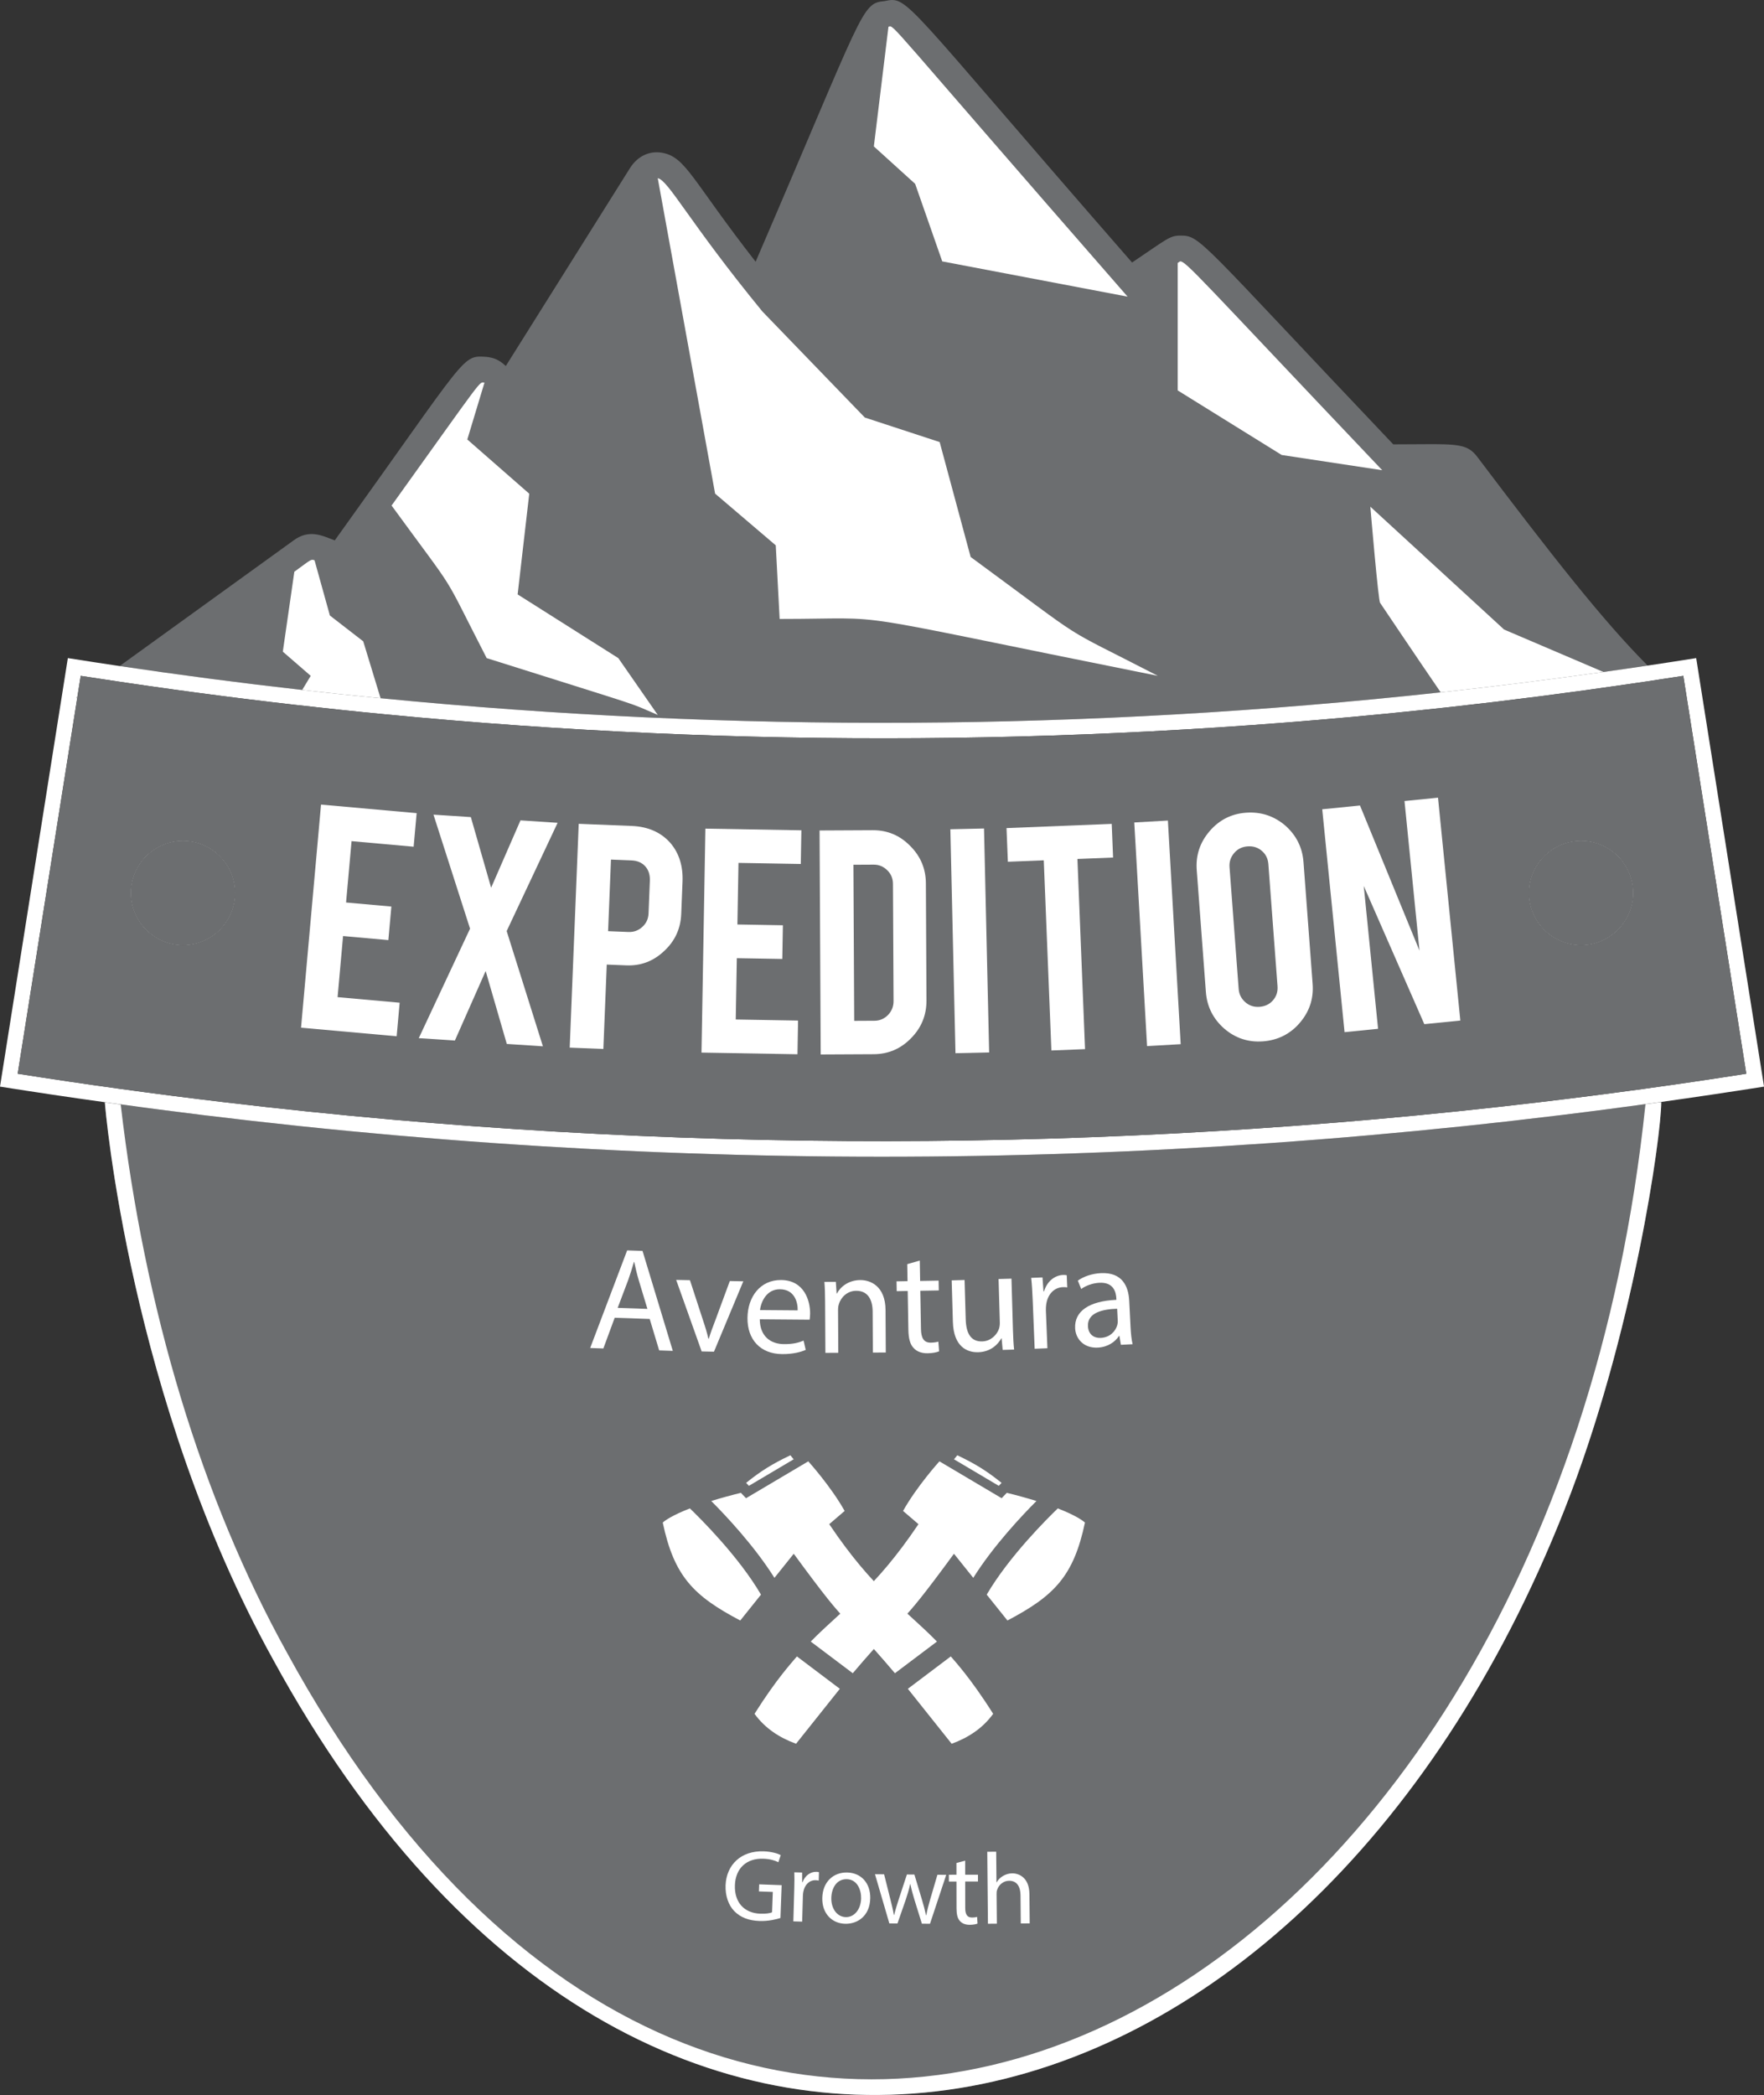 <svg viewBox="0 0 1404 1667" alt="{{include.alt}}" class="{{include.class}}">
    <rect x="0" y="0" width="1404" height="1667" fill="#333333" stroke="none"/>
    <g transform="matrix(1,0,0,1,0,-4.146)">
        <g transform="matrix(4.167,0,0,4.167,0,0)">
            <path d="M317.31,211.468C317.31,211.708 317.3,211.998 317.28,212.338C317.28,212.438 317.28,212.538 317.27,212.638C317.22,213.558 317.11,214.758 316.95,216.208C316.93,216.398 316.91,216.588 316.89,216.778C316.66,218.828 316.33,221.338 315.89,224.208C315.85,224.468 315.81,224.738 315.77,224.998C315.6,226.068 315.42,227.188 315.23,228.348C315.07,229.338 314.89,230.358 314.7,231.408C314.64,231.758 314.58,232.118 314.51,232.478C314.43,232.938 314.34,233.418 314.25,233.888C314.13,234.568 314,235.258 313.86,235.958C313.85,236.008 313.84,236.068 313.83,236.118C313.7,236.788 313.57,237.478 313.43,238.168C313.3,238.808 313.17,239.448 313.04,240.098C312.86,240.978 312.67,241.878 312.48,242.788C312.18,244.208 311.86,245.648 311.53,247.118C311.31,248.088 311.08,249.058 310.85,250.048C310.74,250.538 310.62,251.028 310.5,251.528C310.26,252.518 310.01,253.518 309.76,254.538C309.46,255.738 309.16,256.938 308.83,258.158C308.61,258.998 308.39,259.838 308.16,260.688C308.14,260.778 308.12,260.858 308.09,260.938C307.83,261.899 307.57,262.858 307.3,263.818C306.7,265.938 306.08,268.068 305.42,270.208C305.18,270.998 304.94,271.788 304.69,272.578C304.44,273.368 304.18,274.158 303.93,274.958C303.93,274.968 303.92,274.978 303.92,274.988C303.66,275.778 303.4,276.578 303.13,277.378C302.87,278.178 302.59,278.978 302.31,279.788C301.94,280.848 301.57,281.898 301.19,282.958C300.75,284.178 300.31,285.388 299.84,286.588C299.5,287.498 299.15,288.408 298.79,289.318C248.73,415.938 122.93,447.518 52.159,317.848C24.72,268.298 20.03,211.968 20.03,211.468L20.179,211.468C119.16,225.288 217.41,225.338 316.78,211.468L317.31,211.468Z" style="fill:rgb(108,110,112);fill-rule:nonzero;"/>
        </g>
        <g transform="matrix(4.167,0,0,4.167,0,0)">
            <path d="M317.31,211.416C317.31,217.713 312.1,255.637 298.793,289.318C248.726,415.935 122.932,447.513 52.158,317.849C24.717,268.296 20.029,211.964 20.029,211.47C20.522,211.539 22.02,211.752 23.055,211.889C27.611,251.065 38.566,287.193 54.747,316.425C138.98,470.72 295.76,389.48 314.293,211.835C314.793,211.769 317.039,211.459 317.31,211.416Z" style="fill:white;fill-rule:nonzero;"/>
        </g>
        <g transform="matrix(4.167,0,0,4.167,0,0)">
            <path d="M314.71,128.078C311.89,128.498 309.08,128.908 306.26,129.298C295.9,130.758 285.54,132.058 275.18,133.188C207.66,140.548 140.2,140.928 72.69,134.308C67.7,133.828 62.709,133.298 57.72,132.728C46.099,131.418 34.47,129.898 22.849,128.168C27.789,124.618 33.28,120.648 56.02,104.218C59.02,101.978 61.459,103.228 63.94,104.178C89.809,68.168 88.11,68.859 92.99,69.138C94.369,69.319 95.309,69.668 96.61,70.879L120.32,33.109C121.89,30.609 124.33,29.718 126.62,30.189C131.05,31.089 132.22,35.448 144.33,50.968C165.13,2.698 164.48,1.629 168.94,1.208C173.59,0.248 171.93,0.379 216.23,51.118C222.96,46.598 223.4,45.978 225.47,45.978C229.33,45.978 228.88,46.638 266.12,85.839C278.08,85.828 280.05,85.339 282.27,88.359C296.28,106.898 306.22,119.588 314.71,128.078Z" style="fill:rgb(108,110,112);fill-rule:nonzero;"/>
        </g>
        <g transform="matrix(4.167,0,0,4.167,0,0)">
            <path d="M14.789,133.988L14.76,134.228C14.679,134.208 14.599,134.198 14.52,134.178C14.61,134.108 14.7,134.048 14.789,133.988Z" style="fill:rgb(108,110,112);fill-rule:nonzero;"/>
        </g>
        <g transform="matrix(4.167,0,0,4.167,0,0)">
            <path d="M158.387,292.01L161.331,289.486C158.683,284.753 154.384,280.015 154.384,280.015L142.498,287.055L141.497,286.01L141.427,286.05C139.935,286.41 137.703,287.011 135.852,287.588C138.637,290.379 144.11,296.186 147.921,302.26L151.609,297.66C163.652,314.083 159.355,306.838 170.935,320.472L178.962,314.428C172.42,307.757 166.906,304.658 158.387,292.01Z" style="fill:white;fill-rule:nonzero;"/>
        </g>
        <g transform="matrix(4.167,0,0,4.167,0,0)">
            <path d="M151.597,279.626L150.966,278.856C147.493,280.509 145.312,281.867 142.511,284.127L143.046,284.691L151.597,279.626Z" style="fill:white;fill-rule:nonzero;"/>
        </g>
        <g transform="matrix(4.167,0,0,4.167,0,0)">
            <path d="M181.604,317.262L173.405,323.445L181.771,333.937C184.942,332.778 187.694,330.992 189.699,328.222C185.323,321.276 182.184,317.972 181.604,317.262Z" style="fill:white;fill-rule:nonzero;"/>
        </g>
        <g transform="matrix(4.167,0,0,4.167,0,0)">
            <path d="M131.775,289.003C128.535,290.26 127.061,291.266 126.588,291.705C128.761,301.965 132.45,305.697 141.393,310.405L145.352,305.465C141.073,298.143 133.648,290.802 131.775,289.003Z" style="fill:white;fill-rule:nonzero;"/>
        </g>
        <g transform="matrix(4.167,0,0,4.167,0,0)">
            <path d="M175.431,292.01L172.488,289.486C175.135,284.753 179.434,280.015 179.434,280.015L191.321,287.055L192.322,286.01L192.391,286.05C193.885,286.41 196.116,287.011 197.968,287.588C195.181,290.379 189.709,296.186 185.898,302.26L182.211,297.66C170.318,313.878 174.089,307.279 162.884,320.472L154.858,314.428C161.309,307.848 166.946,304.61 175.431,292.01Z" style="fill:white;fill-rule:nonzero;"/>
        </g>
        <g transform="matrix(4.167,0,0,4.167,0,0)">
            <path d="M182.221,279.626L182.852,278.856C186.326,280.509 188.508,281.867 191.307,284.127L190.772,284.691L182.221,279.626Z" style="fill:white;fill-rule:nonzero;"/>
        </g>
        <g transform="matrix(4.167,0,0,4.167,0,0)">
            <path d="M152.215,317.262L160.414,323.445L152.048,333.937C148.877,332.778 146.125,330.992 144.119,328.222C148.415,321.404 151.348,318.324 152.215,317.262Z" style="fill:white;fill-rule:nonzero;"/>
        </g>
        <g transform="matrix(4.167,0,0,4.167,0,0)">
            <path d="M202.045,289.003C205.284,290.26 206.758,291.266 207.231,291.705C205.057,301.965 201.369,305.697 192.426,310.405L188.467,305.465C192.746,298.143 200.171,290.802 202.045,289.003Z" style="fill:white;fill-rule:nonzero;"/>
        </g>
        <g transform="matrix(4.167,0,0,4.167,0,0)">
            <path d="M264.005,90.775L244.806,87.866L224.948,75.54L224.948,51.205C225.173,51.044 225.063,51.13 225.343,50.929C226.318,50.579 228.877,53.808 264,90.765C264.005,90.77 264.005,90.775 264.005,90.775Z" style="fill:white;fill-rule:nonzero;"/>
        </g>
        <g transform="matrix(4.167,0,0,4.167,0,0)">
            <path d="M215.374,57.634L179.974,50.904L174.798,36.099L166.909,28.95L169.7,6.103C169.7,6.103 169.705,6.103 169.715,6.098C170.899,5.858 168.449,3.919 215.374,57.634Z" style="fill:white;fill-rule:nonzero;"/>
        </g>
        <g transform="matrix(4.167,0,0,4.167,0,0)">
            <path d="M221.141,130.033C157.393,117.266 171.982,119.172 148.914,119.172L148.175,105.121L136.589,95.246L125.634,35.019C127.692,35.426 131.598,43.363 145.611,60.459L165.184,80.717L179.481,85.401L185.398,107.34C209.266,124.863 201.15,119.717 221.141,130.033Z" style="fill:white;fill-rule:nonzero;"/>
        </g>
        <g transform="matrix(4.167,0,0,4.167,0,0)">
            <path d="M125.634,137.498C119.385,134.833 125.07,136.785 92.956,126.651C83.874,108.99 88.013,115.63 74.793,97.519C92.767,72.462 91.442,73.99 92.537,74.051L89.259,84.908L101.091,95.261L98.872,114.488L118.1,126.651L125.634,137.498Z" style="fill:white;fill-rule:nonzero;"/>
        </g>
        <g transform="matrix(4.167,0,0,4.167,0,0)">
            <path d="M57.72,132.728C58.159,131.998 58.7,131.118 59.349,130.038L54.02,125.418L56.22,110.158C59.409,107.848 59.38,107.708 60.079,107.978L63.01,118.518L69.38,123.448C71.02,128.828 72.03,132.158 72.69,134.308C67.7,133.828 62.709,133.298 57.72,132.728Z" style="fill:white;fill-rule:nonzero;"/>
        </g>
        <g transform="matrix(4.167,0,0,4.167,0,0)">
            <path d="M306.26,129.298C295.9,130.758 285.54,132.058 275.18,133.188C270.89,126.938 263.62,116.118 263.62,116.118C263.29,116.118 261.739,97.738 261.739,97.738L287.29,121.198L306.26,129.298Z" style="fill:white;fill-rule:nonzero;"/>
        </g>
        <g transform="matrix(4.167,0,0,4.167,0,0)">
            <path d="M293.83,211.468C212.04,221.168 127.74,221.528 43.03,211.468C29.82,209.908 16.599,208.088 3.38,206.008L14.76,134.228C14.679,134.208 14.599,134.198 14.52,134.178C14.61,134.108 14.7,134.048 14.789,133.988L15.42,130.038C16.749,130.248 18.09,130.448 19.42,130.648C31.61,132.508 43.82,134.138 56.039,135.538C61.9,136.208 67.76,136.828 73.63,137.388C141.42,143.928 209.53,143.458 277.12,135.978C288.61,134.708 300.07,133.228 311.52,131.548C313.48,131.268 315.43,130.978 317.39,130.668C318.77,130.468 320.14,130.258 321.52,130.038L333.55,206.008C320.38,208.078 307.14,209.898 293.83,211.468ZM323.98,126.648C320.89,127.138 317.8,127.618 314.71,128.078C311.89,128.498 309.08,128.908 306.26,129.298C295.9,130.758 285.54,132.058 275.18,133.188C207.66,140.548 140.2,140.928 72.69,134.308C67.7,133.828 62.709,133.298 57.72,132.728C46.099,131.418 34.47,129.898 22.849,128.168C19.55,127.678 16.26,127.168 12.959,126.648L0,208.468C6.73,209.528 13.459,210.538 20.179,211.468C119.16,225.288 217.41,225.338 316.78,211.468C323.49,210.528 330.21,209.528 336.94,208.468L323.98,126.648Z" style="fill:white;fill-rule:nonzero;"/>
        </g>
        <g transform="matrix(4.167,0,0,4.167,0,0)">
            <path d="M14.789,133.988L14.76,134.228C14.679,134.208 14.599,134.198 14.52,134.178C14.61,134.108 14.7,134.048 14.789,133.988Z" style="fill:white;fill-rule:nonzero;"/>
        </g>
        <g transform="matrix(4.167,0,0,4.167,0,0)">
            <path d="M44.929,171.498C44.929,176.998 40.45,181.478 34.95,181.478C29.45,181.478 24.97,176.998 24.97,171.498C24.97,165.988 29.45,161.518 34.95,161.518C40.45,161.518 44.929,165.988 44.929,171.498Z" style="fill:white;fill-rule:nonzero;"/>
        </g>
        <g transform="matrix(4.167,0,0,4.167,0,0)">
            <path d="M311.97,171.498C311.97,176.998 307.49,181.478 301.99,181.478C296.48,181.478 292.01,176.998 292.01,171.498C292.01,165.988 296.48,161.518 301.99,161.518C307.49,161.518 311.97,165.988 311.97,171.498Z" style="fill:white;fill-rule:nonzero;"/>
        </g>
        <g transform="matrix(4.167,0,0,4.167,0,0)">
            <path d="M44.929,171.498C44.929,176.998 40.45,181.478 34.95,181.478C29.45,181.478 24.97,176.998 24.97,171.498C24.97,165.988 29.45,161.518 34.95,161.518C40.45,161.518 44.929,165.988 44.929,171.498Z" style="fill:rgb(108,110,112);fill-rule:nonzero;"/>
        </g>
        <g transform="matrix(4.167,0,0,4.167,0,0)">
            <path d="M301.99,181.478C296.48,181.478 292.01,176.998 292.01,171.498C292.01,165.988 296.48,161.518 301.99,161.518C307.49,161.518 311.97,165.988 311.97,171.498C311.97,176.998 307.49,181.478 301.99,181.478ZM34.95,181.478C29.45,181.478 24.97,176.998 24.97,171.498C24.97,165.988 29.45,161.518 34.95,161.518C40.45,161.518 44.929,165.988 44.929,171.498C44.929,176.998 40.45,181.478 34.95,181.478ZM321.52,130.038C320.14,130.258 318.77,130.468 317.39,130.668C315.43,130.978 313.48,131.268 311.52,131.548C300.07,133.228 288.61,134.708 277.12,135.978C209.53,143.458 141.42,143.928 73.63,137.388C67.76,136.828 61.9,136.208 56.039,135.538C43.82,134.138 31.61,132.508 19.42,130.648C18.09,130.448 16.749,130.248 15.42,130.038L14.789,133.988L14.76,134.228L3.38,206.008C16.599,208.088 29.82,209.908 43.03,211.468C127.74,221.528 212.04,221.168 293.83,211.468C307.14,209.898 320.38,208.078 333.55,206.008L321.52,130.038Z" style="fill:rgb(108,110,112);fill-rule:nonzero;"/>
        </g>
        <g transform="matrix(4.167,0,0,4.167,0,0)">
            <path d="M311.97,171.498C311.97,176.998 307.49,181.478 301.99,181.478C296.48,181.478 292.01,176.998 292.01,171.498C292.01,165.988 296.48,161.518 301.99,161.518C307.49,161.518 311.97,165.988 311.97,171.498Z" style="fill:rgb(108,110,112);fill-rule:nonzero;"/>
        </g>
        <g transform="matrix(4.167,0,0,4.167,0,0)">
            <path d="M75.763,198.853L76.337,192.446L64.481,191.384L65.526,179.718L74.179,180.494L74.754,174.088L66.1,173.312L67.15,161.599L79.007,162.662L79.581,156.255L61.318,154.618L57.5,197.216L75.763,198.853Z" style="fill:white;fill-rule:nonzero;"/>
        </g>
        <g transform="matrix(4.167,0,0,4.167,0,0)">
            <path d="M96.776,178.768L106.506,158.098L99.417,157.632L93.809,170.492L89.934,157.008L82.797,156.539L89.783,178.308L79.99,199.214L86.887,199.668L92.763,186.393L96.802,200.32L103.699,200.774L96.776,178.768Z" style="fill:white;fill-rule:nonzero;"/>
        </g>
        <g transform="matrix(4.167,0,0,4.167,0,0)">
            <path d="M110.538,158.289L108.817,201.022L115.244,201.281L115.893,185.166L119.634,185.317C122.415,185.429 124.806,184.516 126.853,182.581C128.899,180.694 130.003,178.337 130.117,175.507L130.366,169.32C130.484,166.394 129.719,163.913 128.068,161.973C126.276,159.932 123.823,158.824 120.658,158.697L110.538,158.289ZM123.876,175.4C123.835,176.407 123.465,177.257 122.717,177.947C121.968,178.637 121.089,178.986 120.034,178.944L116.149,178.787L116.7,165.119L120.585,165.275C121.736,165.321 122.586,165.692 123.23,166.39C123.875,167.089 124.174,168.014 124.127,169.165L123.876,175.4Z" style="fill:white;fill-rule:nonzero;"/>
        </g>
        <g transform="matrix(4.167,0,0,4.167,0,0)">
            <path d="M152.322,202.289L152.434,195.858L140.532,195.651L140.736,183.941L149.423,184.092L149.535,177.661L140.848,177.51L141.053,165.752L152.955,165.959L153.067,159.528L134.734,159.208L133.989,201.97L152.322,202.289Z" style="fill:white;fill-rule:nonzero;"/>
        </g>
        <g transform="matrix(4.167,0,0,4.167,0,0)">
            <path d="M176.848,169.634C176.834,166.85 175.814,164.455 173.836,162.497C171.858,160.491 169.501,159.495 166.669,159.51L156.541,159.561L156.757,202.328L166.885,202.277C169.669,202.263 172.064,201.243 174.022,199.217C175.98,197.239 176.976,194.834 176.961,192.002L176.848,169.634ZM163.006,166.104L166.894,166.084C167.902,166.079 168.768,166.459 169.492,167.175C170.215,167.892 170.556,168.754 170.561,169.762L170.674,192.13C170.679,193.138 170.347,194.003 169.631,194.775C168.915,195.499 168.053,195.887 167.045,195.892L163.157,195.912L163.006,166.104Z" style="fill:white;fill-rule:nonzero;"/>
        </g>
        <g transform="matrix(4.167,0,0,4.167,0,0)">
            <path d="M187.953,159.183L181.523,159.33L182.501,202.087L188.931,201.94L187.953,159.183Z" style="fill:white;fill-rule:nonzero;"/>
        </g>
        <g transform="matrix(4.167,0,0,4.167,0,0)">
            <path d="M200.821,201.566L207.248,201.309L205.793,165.002L212.604,164.729L212.346,158.302L192.25,159.107L192.508,165.534L199.366,165.259L200.821,201.566Z" style="fill:white;fill-rule:nonzero;"/>
        </g>
        <g transform="matrix(4.167,0,0,4.167,0,0)">
            <path d="M223.074,157.666L216.652,158.033L219.097,200.731L225.518,200.364L223.074,157.666Z" style="fill:white;fill-rule:nonzero;"/>
        </g>
        <g transform="matrix(4.167,0,0,4.167,0,0)">
            <path d="M231.056,159.674C229.197,161.835 228.371,164.304 228.583,167.128L230.329,190.39C230.541,193.215 231.725,195.532 233.839,197.395C235.949,199.211 238.417,200.036 241.241,199.824C244.065,199.612 246.431,198.424 248.246,196.314C250.106,194.153 250.931,191.684 250.719,188.86L248.974,165.598C248.762,162.774 247.577,160.456 245.464,158.593C243.306,156.781 240.838,155.956 237.966,156.171C235.189,156.379 232.872,157.564 231.056,159.674ZM244.011,189.268C244.09,190.321 243.82,191.207 243.156,191.979C242.492,192.751 241.607,193.154 240.602,193.23C239.549,193.309 238.662,193.038 237.89,192.374C237.119,191.71 236.671,190.877 236.592,189.824L234.846,166.562C234.767,165.509 235.086,164.618 235.75,163.846C236.414,163.075 237.25,162.675 238.303,162.596C239.309,162.52 240.243,162.787 241.015,163.451C241.787,164.115 242.187,164.952 242.266,166.005L244.011,189.268Z" style="fill:white;fill-rule:nonzero;"/>
        </g>
        <g transform="matrix(4.167,0,0,4.167,0,0)">
            <path d="M252.553,155.514L256.818,198.069L263.217,197.428L260.484,170.157L272.053,196.542L278.931,195.853L274.666,153.298L268.266,153.94L271.128,182.501L259.765,154.792L252.553,155.514Z" style="fill:white;fill-rule:nonzero;"/>
        </g>
        <g transform="matrix(4.167,0,0,4.167,0,0)">
            <path d="M149.303,360.938L145.008,360.779L144.958,362.134L147.609,362.231L147.465,366.12C147.071,366.299 146.311,366.426 145.208,366.386C142.171,366.274 140.25,364.246 140.372,360.938C140.493,357.668 142.635,355.771 145.808,355.888C147.124,355.937 147.985,356.22 148.67,356.556L149.127,355.197C148.576,354.905 147.408,354.533 145.899,354.477C141.527,354.316 138.752,357.062 138.589,360.95C138.515,362.981 139.147,364.748 140.229,365.873C141.461,367.139 143.068,367.702 145.041,367.774C146.801,367.839 148.307,367.449 149.072,367.206L149.303,360.938Z" style="fill:white;fill-rule:nonzero;"/>
        </g>
        <g transform="matrix(4.167,0,0,4.167,0,0)">
            <path d="M151.534,367.851L153.218,367.898L153.358,362.905C153.366,362.615 153.412,362.345 153.457,362.114C153.725,360.843 154.602,359.958 155.802,359.991C156.034,359.998 156.208,360.022 156.381,360.066L156.426,358.459C156.272,358.416 156.137,358.393 155.944,358.388C154.802,358.356 153.754,359.121 153.293,360.366L153.216,360.364L153.209,358.524L151.719,358.483C151.753,359.355 151.746,360.304 151.715,361.407L151.534,367.851Z" style="fill:white;fill-rule:nonzero;"/>
        </g>
        <g transform="matrix(4.167,0,0,4.167,0,0)">
            <path d="M161.807,358.52C159.213,358.468 157.124,360.265 157.061,363.401C157.001,366.362 158.919,368.26 161.454,368.311C163.719,368.357 166.149,366.896 166.219,363.431C166.277,360.566 164.497,358.575 161.807,358.52ZM161.742,359.797C163.755,359.838 164.508,361.867 164.476,363.454C164.434,365.563 163.183,367.068 161.557,367.035C159.893,367.001 158.743,365.429 158.785,363.377C158.821,361.597 159.729,359.756 161.742,359.797Z" style="fill:white;fill-rule:nonzero;"/>
        </g>
        <g transform="matrix(4.167,0,0,4.167,0,0)">
            <path d="M167.125,358.848L169.871,368.242L171.42,368.255L172.968,363.815C173.306,362.812 173.605,361.846 173.847,360.725L173.885,360.726C174.108,361.831 174.371,362.763 174.691,363.811L176.086,368.295L177.634,368.308L180.735,358.965L179.051,358.95L177.674,363.643C177.355,364.744 177.095,365.729 176.932,366.676L176.874,366.676C176.669,365.725 176.407,364.736 176.068,363.61L174.656,358.912L173.223,358.9L171.653,363.669C171.335,364.673 171.016,365.677 170.795,366.623L170.737,366.623C170.571,365.653 170.328,364.683 170.066,363.636L168.868,358.863L167.125,358.848Z" style="fill:white;fill-rule:nonzero;"/>
        </g>
        <g transform="matrix(4.167,0,0,4.167,0,0)">
            <path d="M182.687,356.701L182.691,358.947L181.239,358.949L181.24,360.246L182.692,360.244L182.7,365.355C182.701,366.458 182.877,367.291 183.361,367.793C183.769,368.257 184.408,368.508 185.202,368.507C185.86,368.506 186.382,368.409 186.711,368.273L186.632,366.995C186.419,367.053 186.09,367.112 185.645,367.112C184.696,367.114 184.366,366.456 184.365,365.294L184.357,360.242L186.797,360.238L186.795,358.941L184.356,358.945L184.352,356.254L182.687,356.701Z" style="fill:white;fill-rule:nonzero;"/>
        </g>
        <g transform="matrix(4.167,0,0,4.167,0,0)">
            <path d="M188.702,368.306L190.405,368.291L190.353,362.638C190.35,362.309 190.367,362.057 190.461,361.824C190.763,360.892 191.627,360.109 192.73,360.099C194.337,360.084 194.91,361.356 194.924,362.866L194.974,368.248L196.678,368.232L196.626,362.657C196.596,359.424 194.575,358.668 193.317,358.68C192.678,358.686 192.08,358.885 191.579,359.18C191.059,359.476 190.637,359.905 190.371,360.392L190.332,360.392L190.278,354.546L188.574,354.562L188.702,368.306Z" style="fill:white;fill-rule:nonzero;"/>
        </g>
        <g transform="matrix(4.167,0,0,4.167,0,0)">
            <path d="M124.097,252.831L125.906,258.833L128.509,258.923L122.727,239.839L119.789,239.737L112.726,258.376L115.245,258.463L117.409,252.599L124.097,252.831ZM117.979,250.713L120.015,245.321C120.419,244.186 120.767,243.049 121.085,241.94L121.141,241.942C121.383,243.043 121.624,244.172 122.001,245.418L123.66,250.91L117.979,250.713Z" style="fill:white;fill-rule:nonzero;"/>
        </g>
        <g transform="matrix(4.167,0,0,4.167,0,0)">
            <path d="M129.153,245.373L134.021,259.03L136.373,259.079L141.975,245.641L139.399,245.587L136.609,253.146C136.135,254.369 135.72,255.48 135.388,256.594L135.304,256.592C135.048,255.466 134.707,254.339 134.285,253.098L131.785,245.428L129.153,245.373Z" style="fill:white;fill-rule:nonzero;"/>
        </g>
        <g transform="matrix(4.167,0,0,4.167,0,0)">
            <path d="M154.643,252.971C154.673,252.72 154.732,252.328 154.736,251.824C154.757,249.332 153.612,245.431 149.189,245.395C145.241,245.362 142.806,248.563 142.773,252.65C142.74,256.738 145.209,259.503 149.381,259.537C151.537,259.554 153.025,259.118 153.896,258.734L153.49,256.966C152.563,257.351 151.496,257.65 149.733,257.635C147.269,257.615 145.152,256.226 145.123,252.894L154.643,252.971ZM145.166,251.13C145.376,249.424 146.486,247.137 148.978,247.157C151.75,247.18 152.402,249.621 152.361,251.189L145.166,251.13Z" style="fill:white;fill-rule:nonzero;"/>
        </g>
        <g transform="matrix(4.167,0,0,4.167,0,0)">
            <path d="M157.654,259.302L160.118,259.287L160.071,251.14C160.069,250.72 160.123,250.299 160.233,249.991C160.645,248.616 161.898,247.461 163.522,247.452C165.846,247.438 166.669,249.253 166.681,251.437L166.726,259.249L169.19,259.235L169.144,251.143C169.117,246.495 166.198,245.392 164.322,245.403C162.082,245.416 160.522,246.685 159.857,247.977L159.801,247.977L159.648,245.738L157.464,245.751C157.555,246.87 157.589,248.018 157.597,249.418L157.654,259.302Z" style="fill:white;fill-rule:nonzero;"/>
        </g>
        <g transform="matrix(4.167,0,0,4.167,0,0)">
            <path d="M173.287,242.365L173.343,245.612L171.244,245.649L171.276,247.525L173.376,247.488L173.504,254.879C173.532,256.475 173.804,257.674 174.517,258.39C175.116,259.052 176.047,259.4 177.194,259.38C178.146,259.363 178.9,259.21 179.372,259.006L179.228,257.16C178.922,257.249 178.447,257.342 177.803,257.353C176.432,257.377 175.939,256.433 175.91,254.753L175.783,247.446L179.311,247.385L179.278,245.509L175.751,245.571L175.683,241.679L173.287,242.365Z" style="fill:white;fill-rule:nonzero;"/>
        </g>
        <g transform="matrix(4.167,0,0,4.167,0,0)">
            <path d="M193.195,245.132L190.732,245.203L190.972,253.516C190.985,253.964 190.914,254.414 190.785,254.782C190.369,255.886 189.254,257.067 187.603,257.115C185.364,257.18 184.53,255.467 184.456,252.892L184.239,245.391L181.776,245.462L182.005,253.383C182.143,258.141 184.724,259.243 186.851,259.181C189.258,259.112 190.644,257.643 191.256,256.533L191.312,256.531L191.516,258.738L193.699,258.675C193.584,257.614 193.521,256.383 193.48,254.984L193.195,245.132Z" style="fill:white;fill-rule:nonzero;"/>
        </g>
        <g transform="matrix(4.167,0,0,4.167,0,0)">
            <path d="M197.626,258.52L200.06,258.421L199.768,251.203C199.751,250.784 199.791,250.39 199.833,250.052C200.094,248.192 201.272,246.827 203.007,246.757C203.343,246.743 203.595,246.761 203.85,246.807L203.756,244.485C203.529,244.438 203.333,244.418 203.053,244.429C201.402,244.496 199.966,245.703 199.424,247.546L199.312,247.551L199.12,244.896L196.966,244.983C197.101,246.239 197.184,247.609 197.249,249.204L197.626,258.52Z" style="fill:white;fill-rule:nonzero;"/>
        </g>
        <g transform="matrix(4.167,0,0,4.167,0,0)">
            <path d="M216.332,257.652C216.118,256.738 216.003,255.594 215.943,254.42L215.686,249.358C215.548,246.646 214.397,243.873 210.258,244.083C208.553,244.17 206.955,244.728 205.873,245.512L206.515,247.106C207.435,246.442 208.729,245.984 209.987,245.92C212.756,245.779 213.166,247.776 213.223,248.895L213.237,249.175C208.007,249.413 205.189,251.351 205.356,254.622C205.456,256.58 206.952,258.438 209.693,258.299C211.622,258.2 213.028,257.176 213.729,256.074L213.813,256.07L214.095,257.766L216.332,257.652ZM213.5,253.226C213.512,253.478 213.471,253.761 213.4,254.017C213.066,255.183 212.005,256.358 210.243,256.448C208.985,256.512 207.884,255.811 207.803,254.217C207.669,251.589 210.693,250.958 213.38,250.877L213.5,253.226Z" style="fill:white;fill-rule:nonzero;"/>
        </g>
    </g>
</svg>
